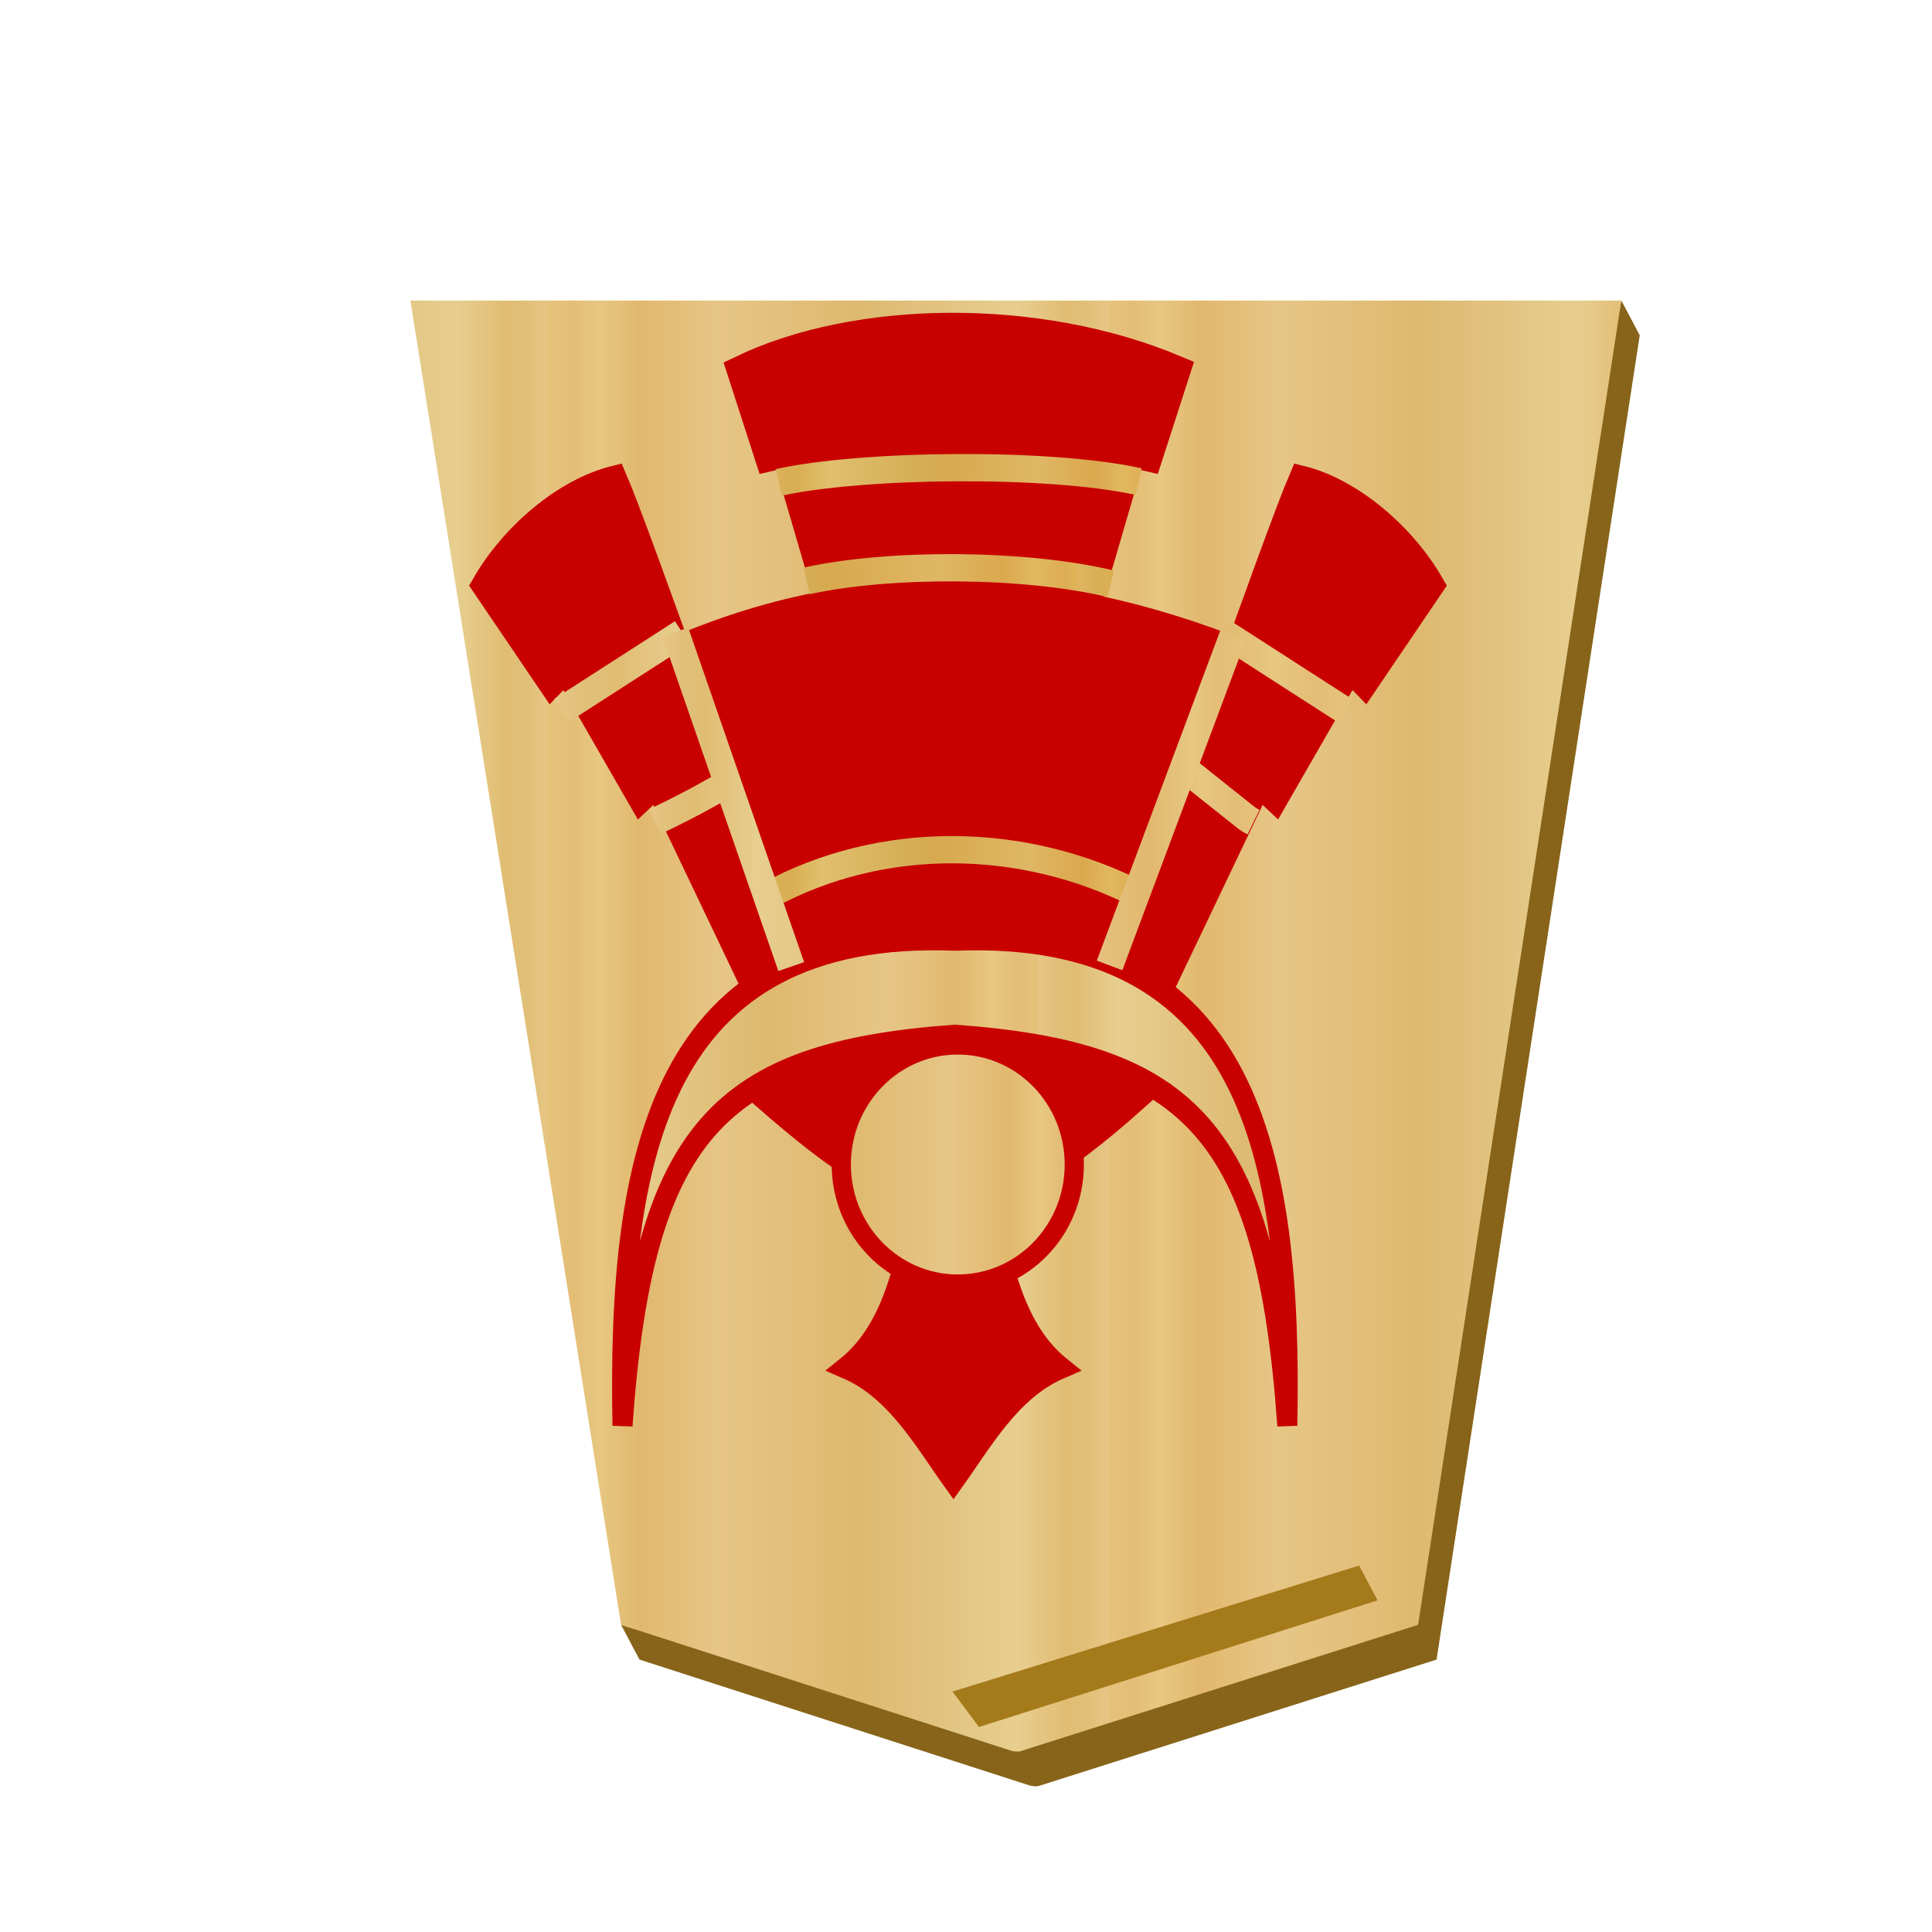 <svg viewBox="0 0 60 60" xmlns="http://www.w3.org/2000/svg" xmlns:xlink="http://www.w3.org/1999/xlink"><linearGradient id="a"><stop offset="0" stop-color="#dfb459"/><stop offset=".033" stop-color="#dead54"/><stop offset=".093" stop-color="#e1b85f"/><stop offset=".165" stop-color="#dba84d"/><stop offset=".305" stop-color="#dfb765"/><stop offset=".539" stop-color="#d8a94e"/><stop offset=".586" stop-color="#d5ab53"/><stop offset=".84" stop-color="#e0bf6e"/><stop offset=".924" stop-color="#daae52"/><stop offset=".962" stop-color="#d9af57"/><stop offset="1" stop-color="#e1b663"/></linearGradient><linearGradient id="b" gradientUnits="userSpaceOnUse" spreadMethod="repeat" x1="148.368" x2="129.504" xlink:href="#a" y1="49.819" y2="49.819"/><linearGradient id="c" gradientUnits="userSpaceOnUse" spreadMethod="repeat" x1="-34.461" x2="230.344" xlink:href="#k" y1="223.715" y2="223.715"/><linearGradient id="d" gradientUnits="userSpaceOnUse" x1="277.179" x2="291.253" xlink:href="#a" y1="142.935" y2="142.935"/><linearGradient id="e" gradientUnits="userSpaceOnUse" x1="305.241" x2="327.624" xlink:href="#k" y1="90.705" y2="90.705"/><linearGradient id="f" gradientUnits="userSpaceOnUse" x1="303.244" x2="332.257" xlink:href="#k" y1="93.368" y2="93.368"/><linearGradient id="g" gradientUnits="userSpaceOnUse" x1="304.947" x2="326.339" xlink:href="#k" y1="93.29" y2="93.29"/><linearGradient id="h" gradientUnits="userSpaceOnUse" spreadMethod="repeat" x1="9.1" x2="22.307" xlink:href="#k" y1="23.825" y2="23.825"/><linearGradient id="i" gradientUnits="userSpaceOnUse" spreadMethod="repeat" x1="8.13" x2="22.351" xlink:href="#a" y1="42.128" y2="42.128"/><linearGradient id="j" gradientUnits="userSpaceOnUse" spreadMethod="repeat" x1="7.714" x2="19.853" xlink:href="#a" y1="45.248" y2="45.248"/><linearGradient id="k"><stop offset="0" stop-color="#e5c37b"/><stop offset=".042" stop-color="#e4bd76"/><stop offset=".093" stop-color="#e7c781"/><stop offset=".165" stop-color="#e2b86e"/><stop offset=".305" stop-color="#e6c686"/><stop offset=".539" stop-color="#dfb96f"/><stop offset=".586" stop-color="#ddbb73"/><stop offset=".84" stop-color="#e7ce8f"/><stop offset=".924" stop-color="#e1bd73"/><stop offset=".962" stop-color="#e0bf78"/><stop offset="1" stop-color="#e7c685"/></linearGradient><linearGradient id="l" gradientUnits="userSpaceOnUse" spreadMethod="repeat" x1="148.368" x2="129.504" xlink:href="#k" y1="49.819" y2="49.819"/><filter id="m"><feGaussianBlur in="SourceAlpha" result="blur" stdDeviation="2"/><feOffset dx="2" dy="2" result="offsetBlur"/><feBlend in="SourceGraphic" in2="offsetBlur"/></filter><g fill="url(#b)" filter="url(#m)" transform="matrix(.923 0 0 .923 -88.746 -20.034)"><path d="m148.703 29.817-.234 1.17h-39.89l6.924 43.53-.457-.142.62 1.17 13.14 4.24c.09.018.18.03.27.02l13.409-4.26 6.836-44.558z" fill="#876419"/><path d="m-37.3-31.01-13.408 4.26-6.837 44.558h40.743l-7.088-44.558-13.138-4.239a.885.885 0 0 0 -.271-.021z" fill="url(#l)" transform="matrix(-1 0 0 -1 91.156 47.626)"/></g><path d="m29.58 52.534.823 1.099 12.377-3.933-.572-1.08z" fill="#a57a1b"/><g transform="matrix(-1 0 0 -1 55.824 59.99)"><g stroke="#000"><g stroke="#c80000"><path d="m282.83 136.555c.204-5.885-.282-11.142-3.009-13.33 2.021-.873 3.212-2.979 4.365-4.578 1.154 1.6 2.344 3.705 4.365 4.579-2.727 2.187-3.213 7.444-3.009 13.33a4.466 4.466 0 0 1 -1.356.232 4.436 4.436 0 0 1 -1.356-.233z" fill="#c80000" transform="matrix(.747 0 0 .753 -186.074 -75.268)"/><path d="m97.159 111.627c-2.764 121.39 19.614 224.192 177.984 219.075 158.37 5.117 180.748-97.685 177.985-219.075-11.066 132.287-51.513 167.404-177.985 175.038-126.471-7.634-166.92-42.75-177.984-175.038z" fill="url(#c)" stroke-width="10.736" transform="matrix(.058 0 0 .069 10.21 8.017)"/><path d="m166.796 305.119-54.464 95.975-8.754-6.962-40.051 58.52-7.822-6.797-35.583 44.11c14.216 20.561 41.843 41.307 69.675 47.014 13.293-25.846 76.279-177.737 95.178-219.282m195.235-12.578 54.464 95.975 8.754-6.962 40.05 58.52 7.823-6.797 35.583 44.11c-14.216 20.561-41.844 41.307-69.676 47.014-13.292-25.846-76.278-177.737-95.178-219.282" fill="#c80000" stroke-width="13.427" transform="matrix(.058 0 0 .069 10.21 8.017)"/><path d="m17.12 39.641c6.239 2.539 12.27 2.62 18.071 0l-3.408-9.673c-3.409 1.355-7.785 1.637-11.2-.077z" fill="#c80000" stroke-width=".834"/></g><path d="m277.406 142.092c4.274 2.182 9.44 2.242 13.608-.03" fill="none" stroke="url(#d)" transform="matrix(.847 0 0 .847 -214.516 -88.152)"/></g><g fill="none"><path d="m305.46 89.714c.226.11.292.193.382.255l2.24 1.784m19.326-2.021c-1.58.755-1.927 1.009-2.89 1.514" stroke="url(#e)" transform="matrix(.847 0 0 .847 -241.83 -41.53)"/><path d="m303.399 91.871 4.424 2.847m24.28-2.847-4.425 2.847" stroke="url(#f)" transform="matrix(.847 0 0 .847 -242.91 -39.885)"/><path d="m305.415 99.305 4.528-12.106m11.673-.042 4.25 12.266" stroke="url(#g)" transform="matrix(.847 0 0 .847 -241.157 -43.85)"/></g><path d="m20.564 25.91c4.972-4.431 6.805-4.063 11.531.072-2.425.99-2.608.875-5.67 1.424-2.831-.576-2.342-.102-5.86-1.496z" fill="#c80000" stroke="#c80000" stroke-width=".847"/><ellipse cx="26.079" cy="23.825" fill="url(#h)" rx="3.618" ry="3.713" stroke="#c80000" stroke-linecap="square" stroke-width=".596"/><path d="m22 41.527-1.288 4.415-.534-.123-.862 2.67c4.315 1.813 9.907 1.713 13.47 0l-.863-2.67-.534.123-1.273-4.353" fill="#c80000" stroke="#c80000" stroke-width=".929"/><path d="m21.328 41.86c2.656.636 6.873.66 9.44.09" fill="none" stroke="url(#i)" stroke-width=".847"/><path d="m20.461 45.033c2.797.617 8.608.546 11.175-.024" fill="none" stroke="url(#j)" stroke-width=".847"/></g></svg>
